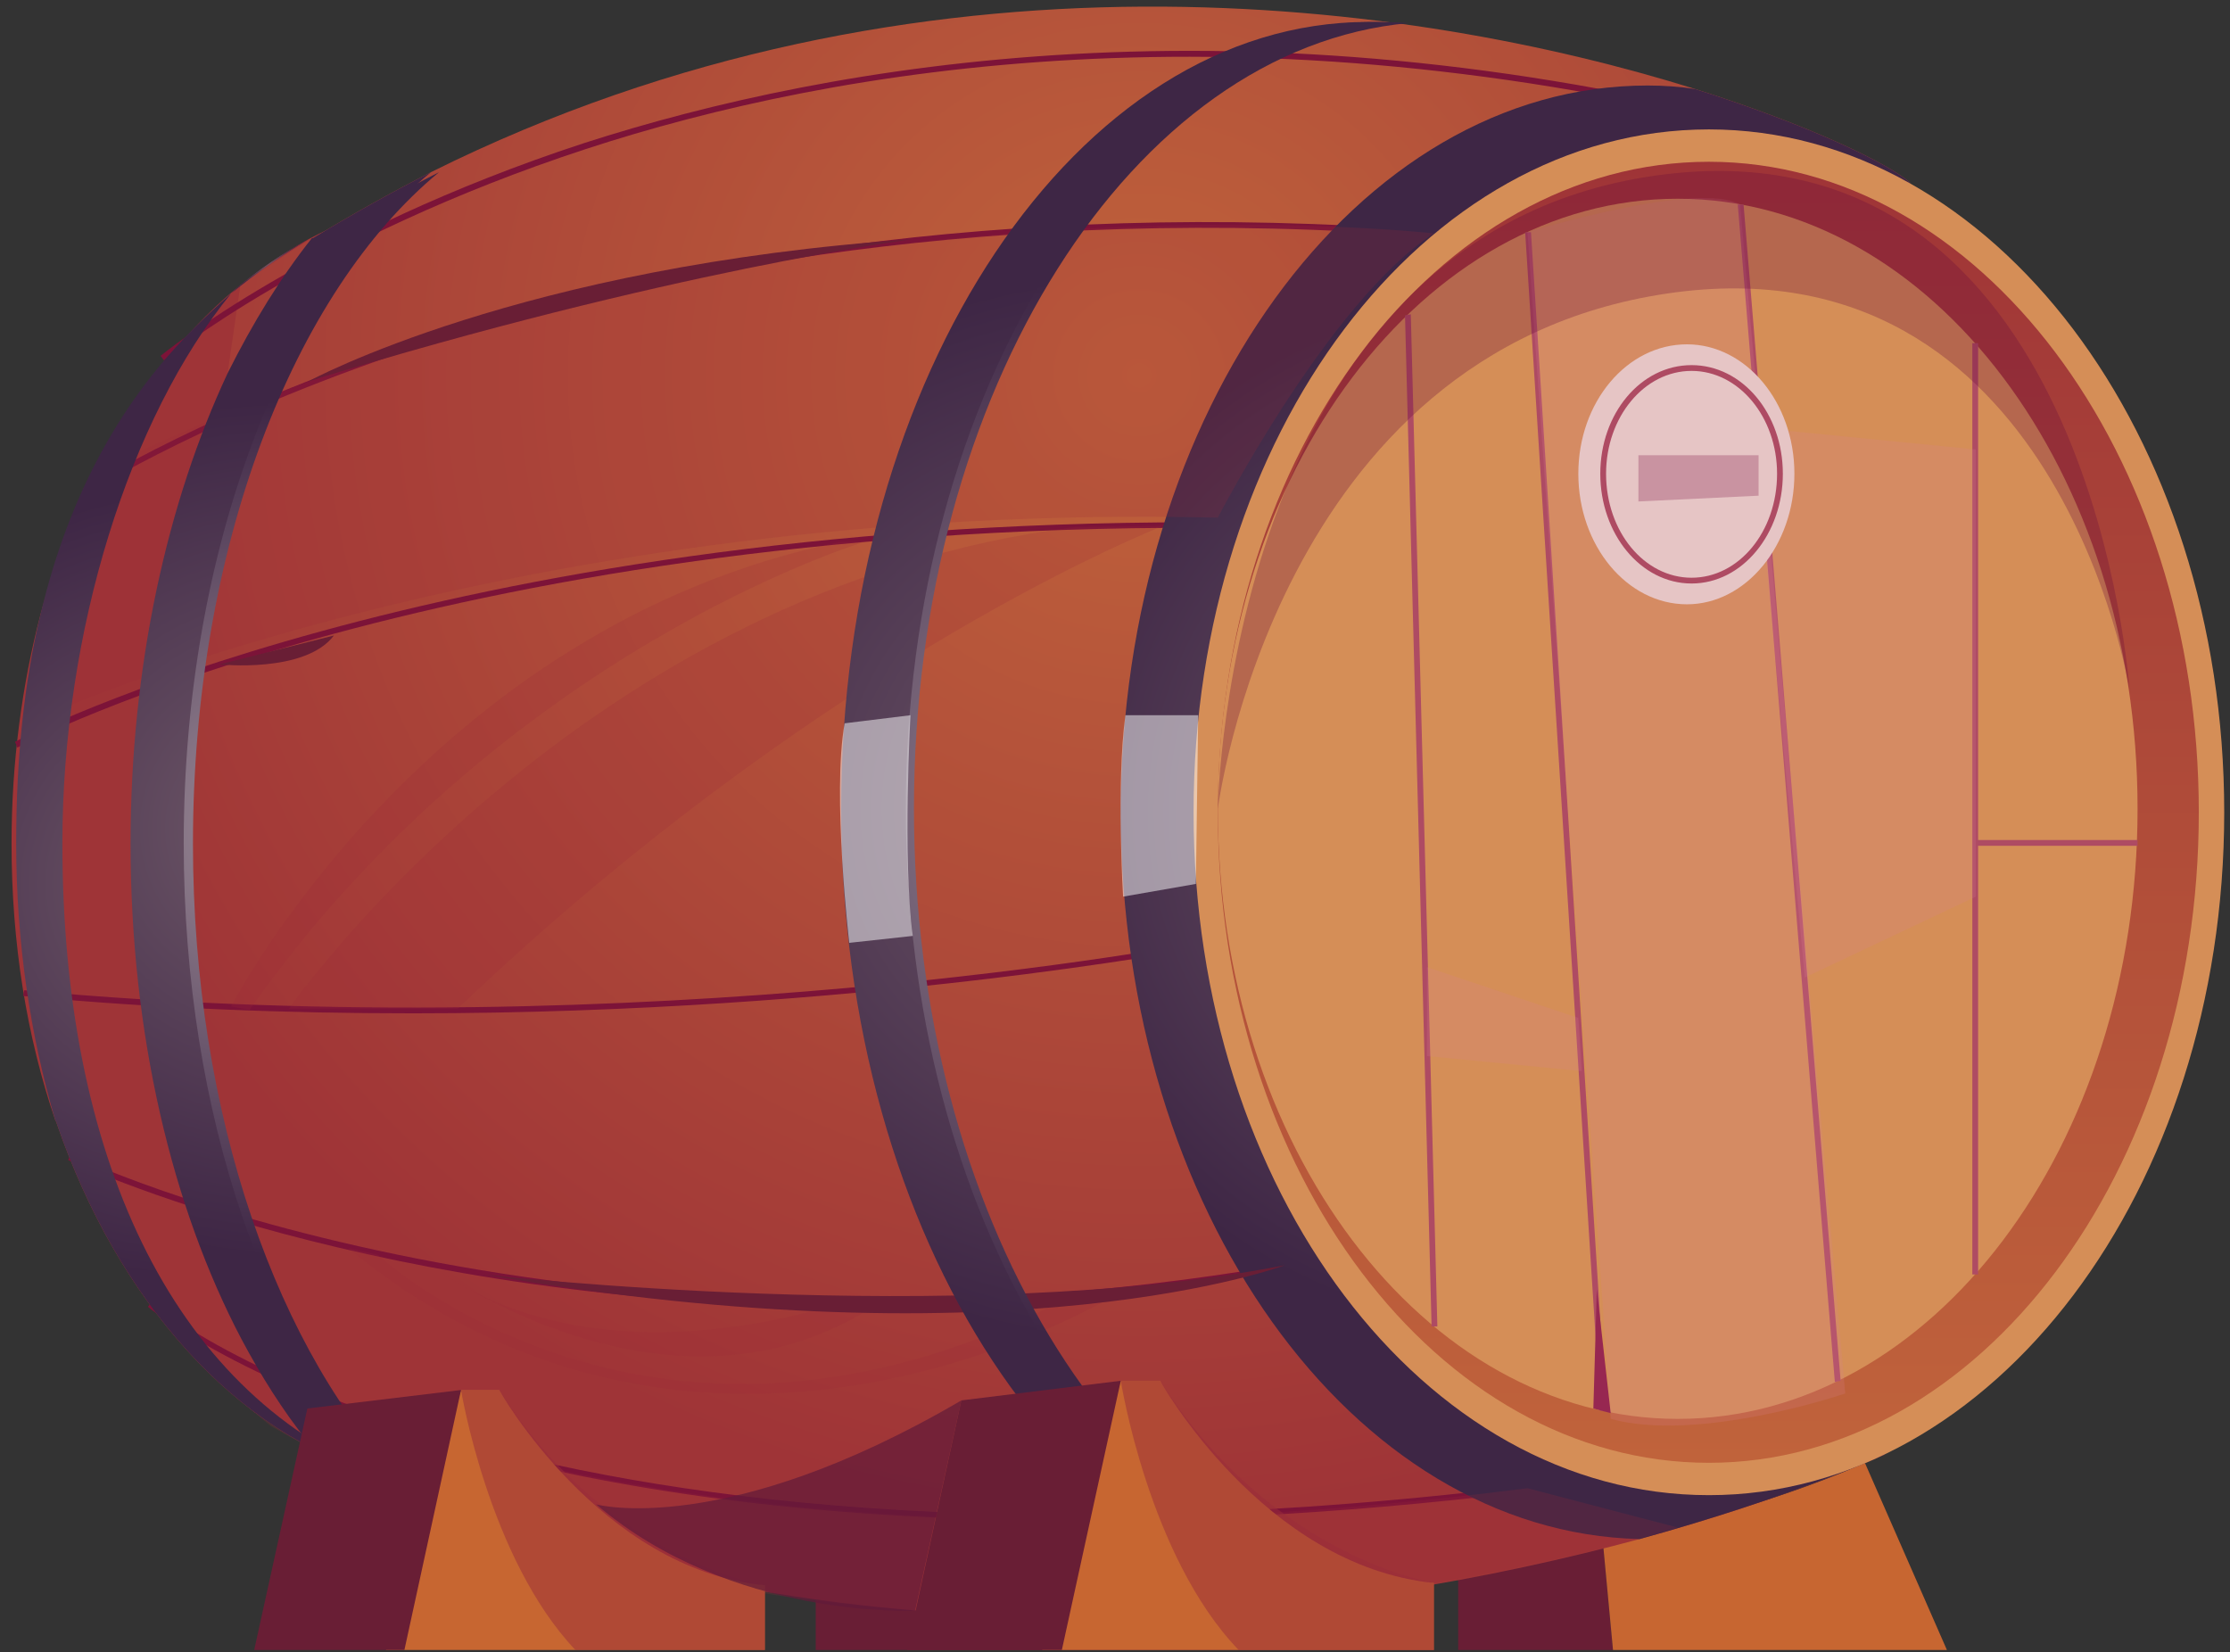 <svg version="1.2" xmlns="http://www.w3.org/2000/svg" viewBox="0 0 193 143" width="193" height="143">
	<rect x="0" y="0" width="193" height="143" fill="#333333" stroke="none"/>
	<title>&lt;Group&gt;</title>
	<defs>
		<radialGradient id="g1" cx="98.6" cy="32.5" r="98.9" gradientUnits="userSpaceOnUse">
			<stop offset="0" stop-color="#c0633b"/>
			<stop offset="1" stop-color="#9f3437"/>
		</radialGradient>
		<radialGradient id="g2" cx="132.2" cy="70.3" r="50" gradientUnits="userSpaceOnUse">
			<stop offset="0" stop-color="#6e5868"/>
			<stop offset=".9" stop-color="#3e2645"/>
		</radialGradient>
		<radialGradient id="g3" cx="25" cy="71.7" r="41.1" gradientUnits="userSpaceOnUse">
			<stop offset="0" stop-color="#a1929d"/>
			<stop offset=".9" stop-color="#3e2645"/>
		</radialGradient>
		<radialGradient id="g4" cx="24.3" cy="71.7" r="41.1" gradientUnits="userSpaceOnUse">
			<stop offset="0" stop-color="#6e5868"/>
			<stop offset=".9" stop-color="#3e2645"/>
		</radialGradient>
		<radialGradient id="g5" cx="17.1" cy="76.5" r="37.8" gradientUnits="userSpaceOnUse">
			<stop offset="0" stop-color="#6e5868"/>
			<stop offset=".9" stop-color="#3e2645"/>
		</radialGradient>
		<radialGradient id="g6" cx="23.4" cy="23.1" r="2.9" gradientUnits="userSpaceOnUse">
			<stop offset="0" stop-color="#6e5868"/>
			<stop offset=".9" stop-color="#3e2645"/>
		</radialGradient>
		<linearGradient id="g7" x1="73.2" y1="126.6" x2="73.2" y2="14" gradientUnits="userSpaceOnUse">
			<stop offset="0" stop-color="#c0633b"/>
			<stop offset="1" stop-color="#9f3437"/>
		</linearGradient>
		<radialGradient id="g8" cx="97.7" cy="70" r="51.1" gradientUnits="userSpaceOnUse">
			<stop offset="0" stop-color="#a1929d"/>
			<stop offset=".9" stop-color="#3e2645"/>
		</radialGradient>
		<radialGradient id="g9" cx="97" cy="70" r="51.1" gradientUnits="userSpaceOnUse">
			<stop offset="0" stop-color="#6e5868"/>
			<stop offset=".9" stop-color="#3e2645"/>
		</radialGradient>
	</defs>
	<style>
		.s0 { fill: #691e35 } 
		.s1 { fill: #c76631 } 
		.s2 { fill: #9f3437 } 
		.s3 { fill: url(#g1) } 
		.s4 { fill: #7c1338 } 
		.s5 { opacity: .2;mix-blend-mode: multiply;fill: #9b2c3a } 
		.s6 { fill: url(#g2) } 
		.s7 { fill: url(#g3) } 
		.s8 { fill: url(#g4) } 
		.s9 { fill: url(#g5) } 
		.s10 { fill: url(#g6) } 
		.s11 { fill: #d58e57 } 
		.s12 { fill: url(#g7) } 
		.s13 { fill: #ae4b63 } 
		.s14 { fill: url(#g8) } 
		.s15 { fill: url(#g9) } 
		.s16 { opacity: .5;mix-blend-mode: soft-light;fill: #ffffff } 
		.s17 { opacity: .2;mix-blend-mode: multiply;fill: #d88191 } 
		.s18 { opacity: .3;mix-blend-mode: multiply;fill: #680b3a } 
		.s19 { fill: #972751 } 
		.s20 { fill: #e6c5c5 } 
		.s21 { fill: #c993a1 } 
		.s22 { opacity: .5;fill: #9b2c3a } 
		.s23 { opacity: .7;fill: #621a3a } 
	</style>
	<g id="&lt;Group&gt;">
		<path id="&lt;Path&gt;" class="s0" d="m70.6 138.5v4.3h53.5l-1.1-5.4z"/>
		<path id="&lt;Path&gt;" class="s0" d="m139.6 142.8h-13.4v-6.1l12.5-3.5z"/>
		<path id="&lt;Path&gt;" class="s1" d="m139.6 142.8h28.9l-7.1-16.2c0 0-9.8 4.6-22.7 6.6z"/>
		<g id="&lt;Group&gt;">
			<path id="&lt;Path&gt;" class="s2" d="m80.4 73c0 30.8-17.8 55.7-39.7 55.7q-4.1 0-8-1.1c-12.3-3.5-22.5-15-27.8-30.4q0-0.1-0.1-0.2c-2.5-7.3-3.8-15.4-3.8-24 0-7 0.9-13.7 2.5-19.8 2.7-10 7.4-18.6 13.4-24.9q1.7-1.8 3.5-3.3 3-2.5 6.3-4.3c4.3-2.3 9-3.5 14-3.5 21.9 0 39.7 25 39.7 55.8z"/>
			<path id="&lt;Path&gt;" class="s3" d="m163.1 125.9c0 0-8.1 3.7-21.2 7.3-24.5 6.6-66.5 12.9-107.5-4.8q-4-1.8-7.9-3.8-2.3-1.1-4.5-2.4l-1.1-6.3-6.9-40.4 5.7-43.2 1.1-7.6q3.1-2.2 6.2-4.1 0 0 0.1 0 5.1-3.1 10.2-5.7 0 0 0 0c42.4-21.1 85.4-14.7 109.4-7.2 10.1 3.2 16.8 6.5 18.6 8.1 0 0-0.2 19.9 1.7 52.3 2.1 39-3.9 57.8-3.9 57.8z"/>
			<g id="&lt;Group&gt;">
				<path id="&lt;Path&gt;" class="s4" d="m35.7 87.7c-10.7 0-22-0.4-33.7-1.5l0.1-0.5c54.1 5 101.5-4.1 102-4.2l0.1 0.5c-0.4 0-29.7 5.7-68.5 5.7z"/>
			</g>
			<g id="&lt;Group&gt;">
				<path id="&lt;Path&gt;" class="s4" d="m1.5 64.7l-0.2-0.5c0.4-0.2 36.3-19 102.1-19q2 0 4 0v0.5c-68.3-0.8-105.5 18.8-105.9 19z"/>
			</g>
			<g id="&lt;Group&gt;">
				<path id="&lt;Path&gt;" class="s4" d="m7.5 42.7l-0.3-0.4c0.2 0 11-7.1 30.8-13.3 18.2-5.8 47.9-12 86.2-9l-0.1 0.5c-38.1-3-67.8 3.2-86 8.9-19.7 6.3-30.5 13.3-30.6 13.3z"/>
			</g>
			<path id="&lt;Path&gt;" class="s5" d="m25 87.3c0 0 25.4-36.5 68.2-41.7l7.5-0.1c0 0-29 11.2-61.1 41.8z"/>
			<g id="&lt;Group&gt;">
				<path id="&lt;Path&gt;" class="s4" d="m14.2 31.2l-0.3-0.4c0.1-0.1 13.1-10.7 36.6-18.4 21.7-7 57.2-13.1 102.5-1.5l-0.1 0.5c-45.2-11.5-80.5-5.6-102.2 1.5-23.5 7.7-36.4 18.2-36.5 18.3z"/>
			</g>
			<g id="&lt;Group&gt;">
				<path id="&lt;Path&gt;" class="s4" d="m74.5 113.1c-42 0-68.3-12.6-68.6-12.7l0.2-0.5c0.4 0.2 43.7 20.9 108.1 9l0.1 0.5c-14.4 2.7-27.8 3.7-39.8 3.7z"/>
			</g>
			<g id="&lt;Group&gt;">
				<path id="&lt;Path&gt;" class="s4" d="m92.7 131.6c-23.4 0-40.5-3-52-6.1-19.6-5.4-27.9-12.4-27.9-12.4l0.3-0.4c0.1 0.1 8.3 7 27.7 12.3 18 4.9 49.5 9.4 97.4 2.8l0.1 0.5c-17.3 2.4-32.5 3.3-45.6 3.3z"/>
			</g>
			<path id="&lt;Path&gt;" class="s6" d="m163.1 125.9c0 0-8.1 3.7-21.2 7.3-24.9-0.6-44.9-28.5-44.9-62.9 0-34.7 20.4-62.9 45.6-62.9q2.1 0 4.1 0.3c10.1 3.2 16.8 6.5 18.6 8.1 0 0-0.2 19.9 1.7 52.3 2.1 39-3.9 57.8-3.9 57.8z"/>
			<path id="&lt;Path&gt;" class="s5" d="m124.1 20.2c0 0-59.2-6.7-114.6 20.1l-5.5 21.6c0 0 40.8-18.5 101.4-17.1 0 0 9.7-18.8 18.7-24.6z"/>
			<path id="&lt;Path&gt;" class="s5" d="m15 114.7c0 0 33.5 24.8 117.2 14.1l13 3.4c0 0-68.2 21.9-121.8-8.8 0 0-6.4-5.2-8.4-8.7z"/>
			<path id="&lt;Path&gt;" class="s5" d="m20 87.1c0 0 16.9-32.8 52.7-40.2h2.1c0 0-31.3 9.4-53.2 40.5z"/>
			<path id="&lt;Path&gt;" class="s5" d="m32.7 108.6c0 0 24.3 22.7 60.3 3.4l4-0.2c0 0-35.3 22.2-66.9-3.8z"/>
			<path id="&lt;Path&gt;" class="s5" d="m37.3 109.5c0 0 20.5 15.2 38.6 3.4h-3.8c0 0-20.3 7.2-34.8-3.4z"/>
			<path id="&lt;Path&gt;" class="s7" d="m16.7 73c0 23.6 7.4 44.2 18.4 55.4q-3.9-1.8-7.9-3.8c-2-2.5-3.9-5.5-5.6-8.7-5.9-11.4-9.6-26.4-9.6-42.9 0-15.4 3.2-29.6 8.5-40.7 2.1-4.4 4.6-8.3 7.3-11.7q0 0 0 0 5.1-3.1 10.2-5.7c-12.6 10.4-21.3 32.5-21.3 58.1z"/>
			<path id="&lt;Path&gt;" class="s8" d="m15.9 73c0 23.6 7.4 44.2 18.5 55.4q-4-1.8-7.9-3.8c-2-2.5-3.9-5.5-5.6-8.7-6-11.4-9.6-26.4-9.6-42.9 0-15.4 3.2-29.6 8.4-40.7 2.2-4.4 4.6-8.3 7.3-11.7q0 0 0.1 0 5.1-3.1 10.2-5.7c-12.6 10.4-21.4 32.5-21.4 58.1z"/>
			<path id="&lt;Path&gt;" class="s9" d="m32.7 127.6c-12.3-3.5-22.5-15-27.8-30.4q0-0.1-0.1-0.2c-2.2-7.4-3.4-15.6-3.4-24 0-7.4 0.7-14 2.1-19.8 2.5-10.6 7.2-18.8 13.4-24.9q1.5-1.5 3.1-2.9c-8.8 10.8-14.6 29.2-14.6 47.6 0 26.8 9.3 47.2 27.3 54.6z"/>
			<path id="&lt;Path&gt;" class="s10" d="m26.7 20.7q-3.5 2.1-6.7 4.7 0.2-0.2 0.4-0.4 3-2.5 6.3-4.3z"/>
			<path id="&lt;Path&gt;" class="s11" d="m192.5 70.3c0 32.7-20 59.1-44.6 59.1-24.7 0-44.6-26.4-44.6-59.1 0-32.7 19.9-59.1 44.6-59.1 24.6 0 44.6 26.4 44.6 59.1z"/>
			<path id="&lt;Path&gt;" class="s12" d="m190.3 70.3c0 31.1-19 56.3-42.4 56.3-23.5 0-42.5-25.2-42.5-56.3 0-31.1 19-56.3 42.5-56.3 23.4 0 42.4 25.2 42.4 56.3z"/>
			<path id="&lt;Path&gt;" class="s11" d="m185 70c0 29.2-17.8 52.8-39.8 52.8-22 0-39.8-23.6-39.8-52.8 0-29.2 17.8-52.8 39.8-52.8 22 0 39.8 23.6 39.8 52.8z"/>
			<g id="&lt;Group&gt;">
				<g id="&lt;Group&gt;">
					<path id="&lt;Path&gt;" class="s13" d="m123.9 114.8l-2.3-87.5 0.5-0.1 2.3 87.6z"/>
				</g>
				<g id="&lt;Group&gt;">
					<path id="&lt;Path&gt;" class="s13" d="m138.5 122.1l-6.5-102h0.5l6.5 102z"/>
				</g>
				<g id="&lt;Group&gt;">
					<path id="&lt;Path&gt;" class="s13" d="m158.8 119.6l-8.4-101.9h0.5l8.4 101.8z"/>
				</g>
				<g id="&lt;Group&gt;">
					<path id="&lt;Path&gt;" class="s13" d="m171.2 110.3h-0.5v-80.6h0.5z"/>
				</g>
				<g id="&lt;Group&gt;">
					<path id="&lt;Path&gt;" class="s13" d="m185 73.2h-14v-0.5h14z"/>
				</g>
			</g>
			<path id="&lt;Path&gt;" class="s0" d="m26.7 33c0 0 18.3-10 52.3-12.3 0 0-21.1 2.7-52.3 12.3z"/>
			<path id="&lt;Path&gt;" class="s0" d="m19 57.5c0 0 7.4 0.8 9.9-2.5z"/>
			<path id="&lt;Path&gt;" class="s0" d="m41.9 110.3c0 0 41.3 4.7 69.3-0.8 0 0-23.3 8.8-69.3 0.8z"/>
			<path id="&lt;Path&gt;" class="s14" d="m119.7 137.7q-0.7 0.2-1.4 0.4c-24.8-0.6-44.8-30.9-44.8-68.1 0-37.6 20.4-68.1 45.5-68.1q1.5 0 2.9 0.1c-23.9 2.2-42.8 31.8-42.8 68 0 35.1 17.7 64 40.6 67.7z"/>
			<path id="&lt;Path&gt;" class="s15" d="m119 137.7q-0.7 0.2-1.4 0.4c-24.8-0.6-44.8-30.9-44.8-68.1 0-37.6 20.4-68.1 45.6-68.1q1.4 0 2.8 0.1c-23.9 2.2-42.8 31.8-42.8 68 0 35.1 17.8 64 40.6 67.7z"/>
			<path id="&lt;Path&gt;" class="s16" d="m73.1 62.6l5.7-0.7c0 0-0.7 12.4 0.2 19.1l-5.5 0.6c0 0-1.5-12.9-0.4-19z"/>
			<path id="&lt;Path&gt;" class="s16" d="m97.4 61.9h6.3l-0.2 14.6-6.3 1.1c0 0-0.6-9.8 0.2-15.7z"/>
			<path id="&lt;Path&gt;" class="s17" d="m132.2 20.1c0 0 14.7-4.5 18.4-2.4l9.1 102.9c0 0-12.6 4.3-20.3 2.2z"/>
			<path id="&lt;Path&gt;" class="s17" d="m151.8 37l19.2 1.9v38.7l-14.8 7z"/>
			<path id="&lt;Path&gt;" class="s17" d="m123.5 91.4l13.4 1.3-0.3-4.6-13.1-4.4z"/>
			<path id="&lt;Path&gt;" class="s18" d="m105.4 70c0 0 5-39.6 38.9-44.6 33.8-5 40 34.3 40 34.3 0 0-3.1-47.4-38.3-44.8-39.8 3.1-40.6 55.1-40.6 55.1z"/>
			<path id="&lt;Path&gt;" class="s19" d="m137.9 121.9l0.3-10.3 1.2 10.7c0 0-0.8-0.2-1.5-0.4z"/>
		</g>
		<g id="&lt;Group&gt;">
			<path id="&lt;Path&gt;" class="s20" d="m155.3 41c0 6.2-4.2 11.3-9.3 11.3-5.2 0-9.4-5.1-9.4-11.3 0-6.2 4.2-11.2 9.4-11.2 5.1 0 9.3 5 9.3 11.2z"/>
			<g id="&lt;Group&gt;">
				<path id="&lt;Compound Path&gt;" fill-rule="evenodd" class="s13" d="m146.4 50.5c-4.4 0-7.9-4.3-7.9-9.5 0-5.2 3.5-9.4 7.9-9.4 4.4 0 7.9 4.2 7.9 9.4 0 5.2-3.5 9.5-7.9 9.5zm0-18.4c-4.1 0-7.4 4-7.4 8.9 0 5 3.3 9 7.4 9 4.1 0 7.4-4 7.4-9 0-4.9-3.3-8.9-7.4-8.9z"/>
			</g>
			<path id="&lt;Path&gt;" class="s21" d="m141.8 39.4v4l10.4-0.5v-3.5z"/>
		</g>
		<g id="&lt;Group&gt;">
			<path id="&lt;Path&gt;" class="s1" d="m90.2 142.8l6.8-23.3h3.4c0 0 8.9 16 23.7 17.5v5.8z"/>
			<path id="&lt;Path&gt;" class="s0" d="m97 119.5l-13.8 1.7-4.7 21.6h13.4z"/>
			<path id="&lt;Path&gt;" class="s22" d="m97 119.5c0 0 2.4 15.2 10.2 23.3h16.9v-5.8c0 0-14-2.2-23.7-17.5z"/>
		</g>
		<g id="&lt;Group&gt;">
			<path id="&lt;Path&gt;" class="s1" d="m33.4 142.8l6.5-22.5h3.3c0 0 8.7 15.5 23 16.9v5.6z"/>
			<path id="&lt;Path&gt;" class="s0" d="m39.9 120.3l-13.3 1.6-4.6 20.9h13z"/>
			<path id="&lt;Path&gt;" class="s22" d="m39.9 120.3c0 0 2.4 14.6 9.9 22.5h16.4v-5.6c0 0-13.6-2.1-23-16.9z"/>
		</g>
		<path id="&lt;Path&gt;" class="s23" d="m51.6 130.2c0 0 11.1 3 31.6-9l-4 18.2c0 0-15.9 0.8-27.6-9.2z"/>
	</g>
</svg>
